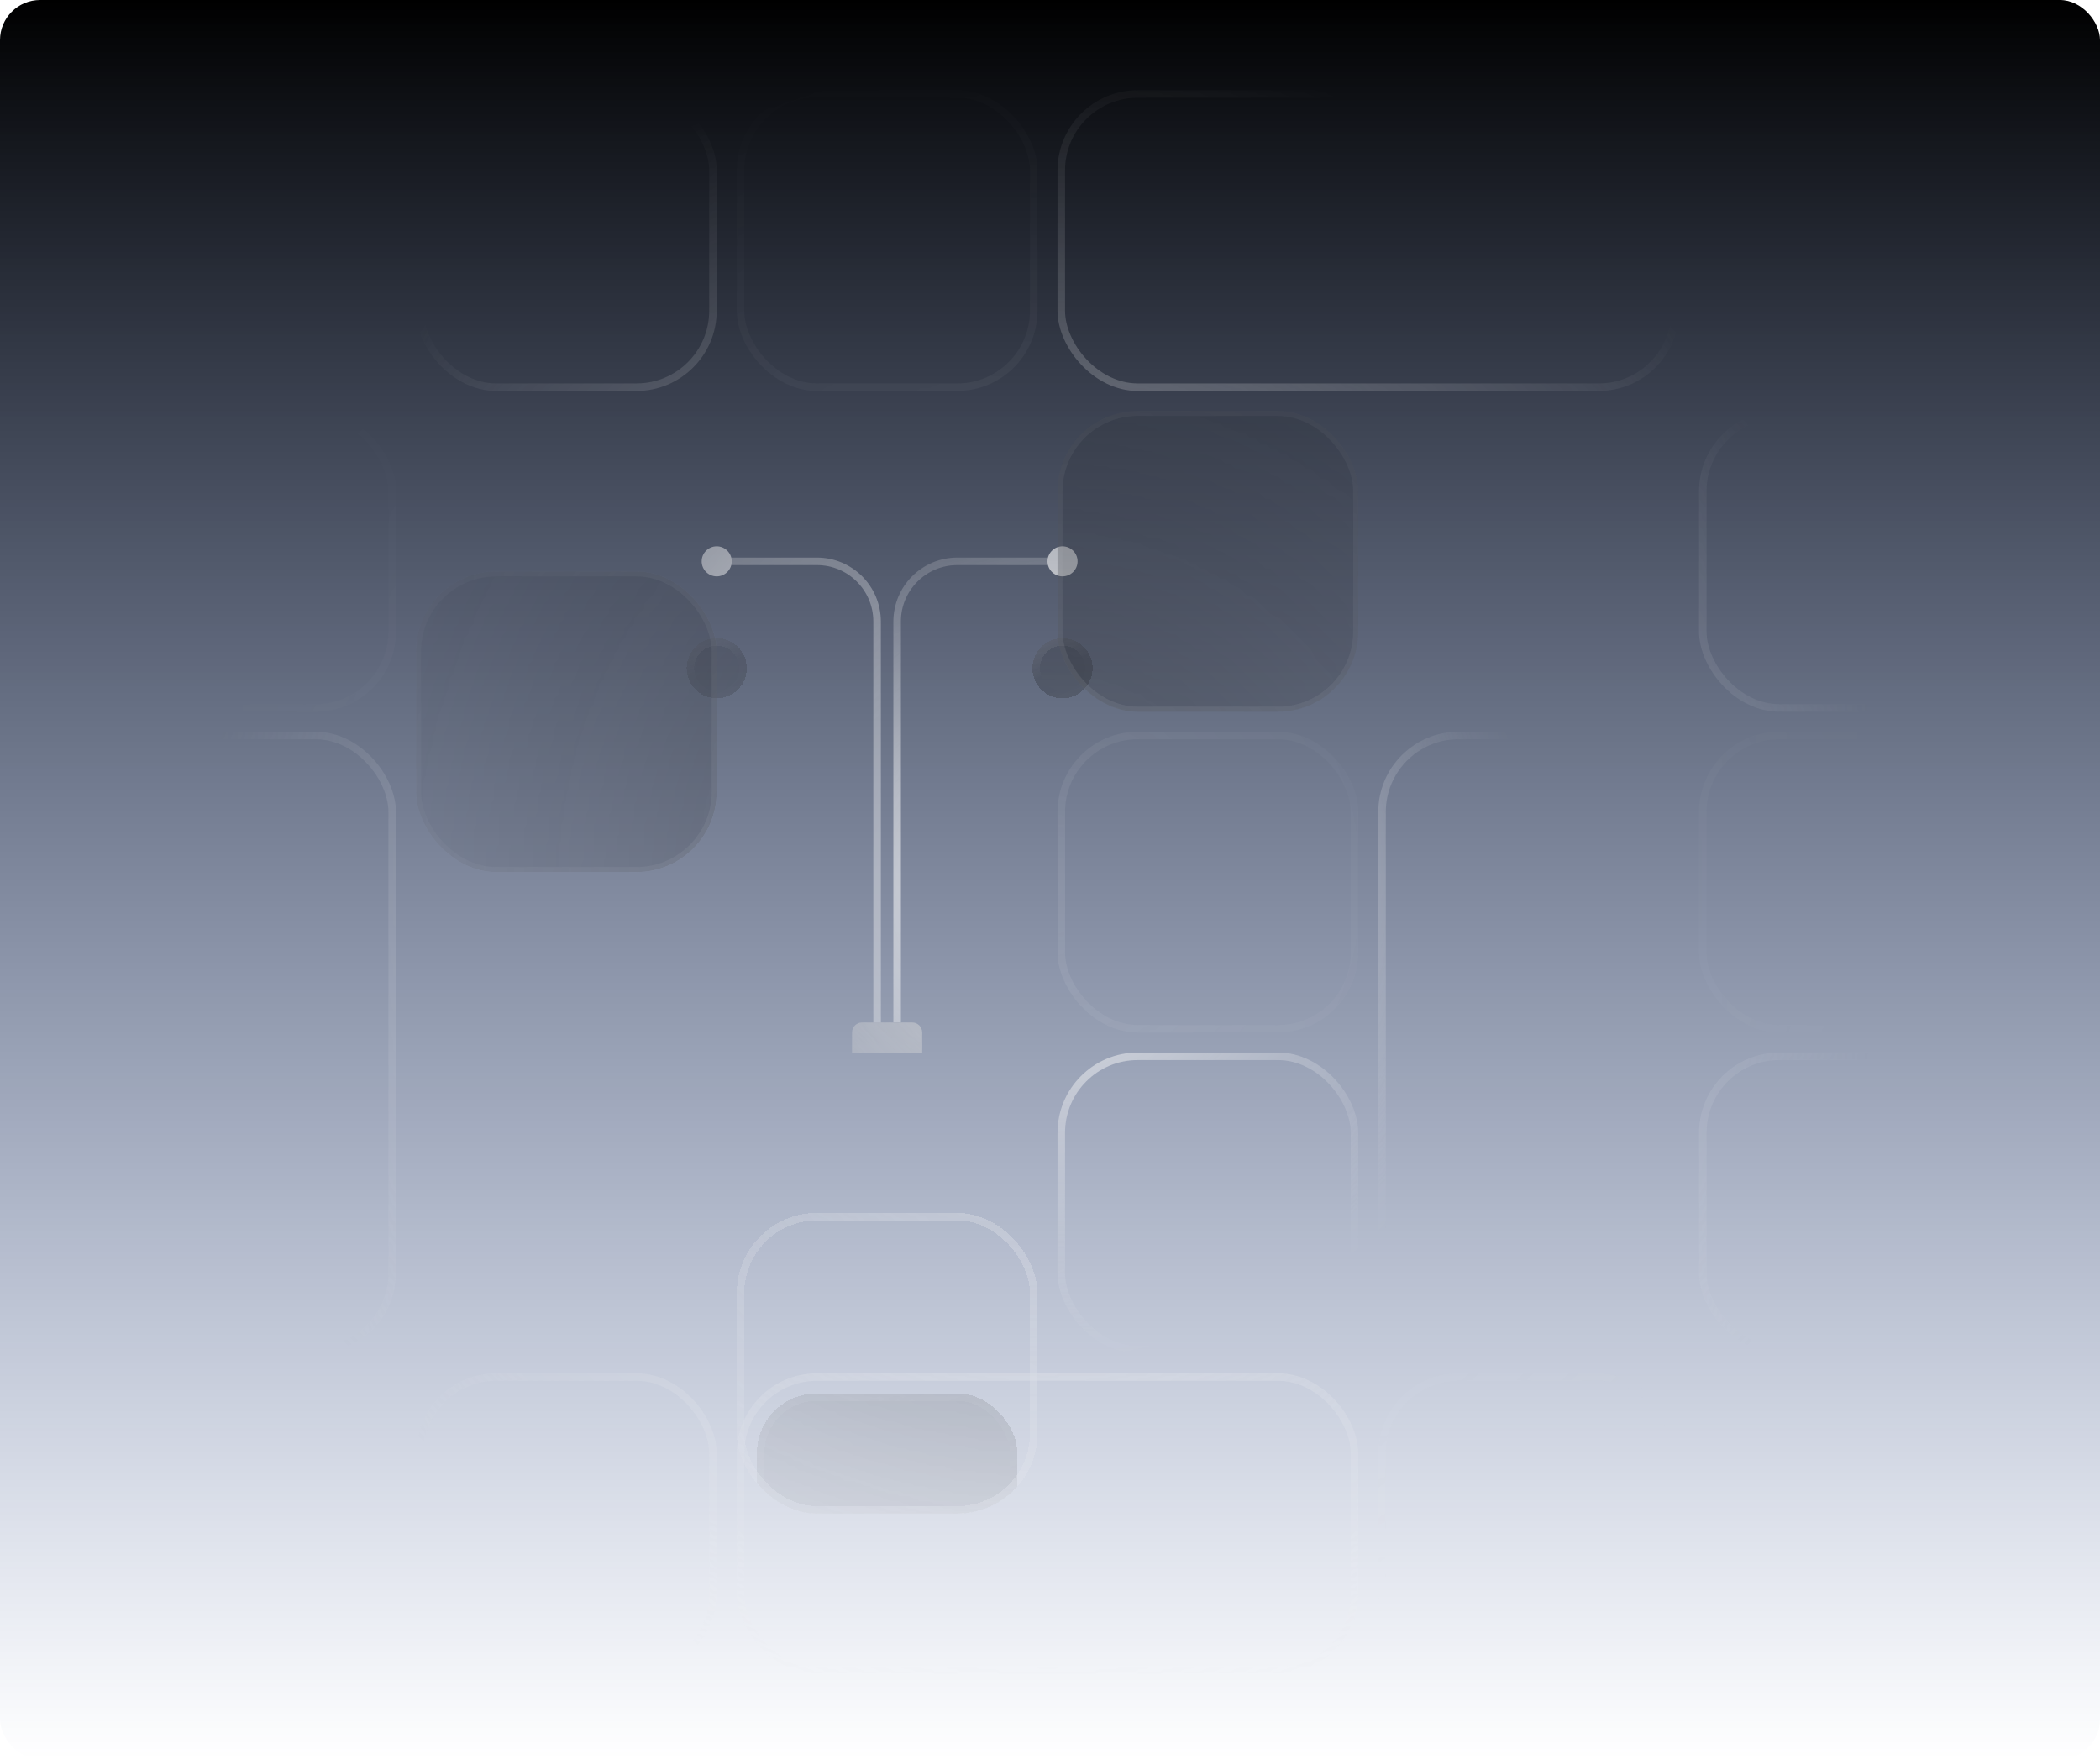 <svg width="419" height="351" viewBox="0 0 419 351" fill="none" xmlns="http://www.w3.org/2000/svg">
<rect width="419" height="351" rx="8" fill="url(#paint0_linear_106_13612)"/>
<mask id="mask0_106_13612" style="mask-type:alpha" maskUnits="userSpaceOnUse" x="41" y="8" width="336" height="336">
<circle cx="209" cy="176" r="168" fill="url(#paint1_radial_106_13612)"/>
</mask>
<g mask="url(#mask0_106_13612)">
<g clip-path="url(#clip0_106_13612)">
<rect opacity="0.5" x="19.75" y="18.75" width="58.5" height="58.5" rx="15.25" stroke="#F8F8F8" stroke-width="1.5"/>
<rect opacity="0.5" x="83.75" y="18.75" width="58.5" height="58.5" rx="15.25" stroke="#F8F8F8" stroke-width="1.5"/>
<rect opacity="0.1" x="147.75" y="18.75" width="58.5" height="58.5" rx="15.25" stroke="#F8F8F8" stroke-width="1.5"/>
<rect opacity="0.5" x="211.75" y="18.75" width="122.5" height="58.5" rx="15.25" stroke="#F8F8F8" stroke-width="1.5"/>
<rect opacity="0.5" x="339.75" y="18.75" width="58.5" height="58.5" rx="15.25" stroke="#F8F8F8" stroke-width="1.5"/>
<rect opacity="0.1" x="19.75" y="82.75" width="58.5" height="58.5" rx="15.25" stroke="#F8F8F8" stroke-width="1.5"/>
<rect opacity="0.5" x="339.75" y="82.75" width="58.5" height="58.5" rx="15.25" stroke="#F8F8F8" stroke-width="1.5"/>
<rect opacity="0.5" x="19.75" y="146.75" width="58.5" height="122.5" rx="15.25" stroke="#F8F8F8" stroke-width="1.5"/>
<rect opacity="0.1" x="339.75" y="146.75" width="58.5" height="58.5" rx="15.25" stroke="#F8F8F8" stroke-width="1.5"/>
<rect opacity="0.5" x="339.75" y="210.75" width="58.5" height="58.5" rx="15.25" stroke="#F8F8F8" stroke-width="1.5"/>
<mask id="mask1_106_13612" style="mask-type:alpha" maskUnits="userSpaceOnUse" x="113" y="80" width="193" height="193">
<circle cx="209.5" cy="176.5" r="96.5" fill="url(#paint2_radial_106_13612)"/>
</mask>
<g mask="url(#mask1_106_13612)">
<path d="M211.5 112H191C184.373 112 179 117.373 179 124V204" stroke="#F8F8F8" stroke-width="1.5"/>
<rect x="211.75" y="210.75" width="58.5" height="58.5" rx="15.25" stroke="#F8F8F8" stroke-width="1.5"/>
<rect x="275.75" y="146.75" width="58.5" height="122.5" rx="15.25" stroke="#F8F8F8" stroke-width="1.5"/>
<rect opacity="0.1" x="211.75" y="146.75" width="58.5" height="58.5" rx="15.25" stroke="#F8F8F8" stroke-width="1.5"/>
<path d="M170 206C170 204.895 170.895 204 172 204H182C183.105 204 184 204.895 184 206V210H170V206Z" fill="#D9D9D9"/>
</g>
<rect opacity="0.5" x="19.75" y="274.75" width="58.5" height="58.5" rx="15.25" stroke="#F8F8F8" stroke-width="1.5"/>
<rect opacity="0.5" x="83.75" y="274.75" width="58.5" height="58.5" rx="15.25" stroke="#F8F8F8" stroke-width="1.5"/>
<rect opacity="0.5" x="147.75" y="274.75" width="122.5" height="58.5" rx="15.25" stroke="#F8F8F8" stroke-width="1.5"/>
<rect opacity="0.1" x="275.75" y="274.75" width="58.5" height="58.5" rx="15.25" stroke="#F8F8F8" stroke-width="1.5"/>
<rect opacity="0.5" x="339.75" y="274.75" width="58.5" height="58.5" rx="15.25" stroke="#F8F8F8" stroke-width="1.5"/>
<path opacity="0.5" d="M143 112H163C169.627 112 175 117.373 175 124V204" stroke="#F8F8F8" stroke-width="1.5"/>
<g filter="url(#filter0_bdi_106_13612)">
<circle cx="143" cy="112" r="6" fill="#F8F8F8" fill-opacity="0.01" shape-rendering="crispEdges"/>
<circle cx="143" cy="112" r="6" fill="#121212" fill-opacity="0.3" shape-rendering="crispEdges"/>
<circle cx="143" cy="112" r="5.25" stroke="url(#paint3_linear_106_13612)" stroke-opacity="0.25" stroke-width="1.5" shape-rendering="crispEdges"/>
</g>
<circle cx="143" cy="112" r="3" fill="#F8F8F8"/>
<g filter="url(#filter1_bdi_106_13612)">
<circle cx="212" cy="112" r="6" fill="#F8F8F8" fill-opacity="0.01" shape-rendering="crispEdges"/>
<circle cx="212" cy="112" r="6" fill="#121212" fill-opacity="0.3" shape-rendering="crispEdges"/>
<circle cx="212" cy="112" r="5.25" stroke="url(#paint4_linear_106_13612)" stroke-opacity="0.25" stroke-width="1.5" shape-rendering="crispEdges"/>
</g>
<circle cx="212" cy="112" r="3" fill="#F8F8F8"/>
</g>
<g filter="url(#filter2_di_106_13612)">
<g clip-path="url(#clip1_106_13612)">
<g filter="url(#filter3_bdi_106_13612)">
<rect x="151" y="214" width="52" height="52" rx="12" fill="#F8F8F8" fill-opacity="0.01" shape-rendering="crispEdges"/>
<rect x="151" y="214" width="52" height="52" rx="12" fill="#121212" fill-opacity="0.3" shape-rendering="crispEdges"/>
<rect x="151.75" y="214.75" width="50.5" height="50.5" rx="11.25" stroke="url(#paint5_linear_106_13612)" stroke-opacity="0.25" stroke-width="1.5" shape-rendering="crispEdges"/>
</g>
</g>
<rect x="147.75" y="210.75" width="58.5" height="58.5" rx="15.25" stroke="#F8F8F8" stroke-opacity="0.4" stroke-width="1.5" shape-rendering="crispEdges"/>
</g>
<g filter="url(#filter4_di_106_13612)">
<g clip-path="url(#clip2_106_13612)">
<g filter="url(#filter5_i_106_13612)">
<rect x="83" y="82" width="60" height="60" rx="16" fill="#282828" fill-opacity="0.1"/>
<rect x="83" y="82" width="60" height="60" rx="16" fill="#121212" fill-opacity="0.2"/>
</g>
<rect x="83.5" y="82.5" width="59" height="59" rx="15.5" stroke="#F8F8F8" stroke-opacity="0.1"/>
</g>
</g>
<g filter="url(#filter6_i_106_13612)">
<rect x="211" y="82" width="60" height="60" rx="16" fill="#282828" fill-opacity="0.1"/>
<rect x="211" y="82" width="60" height="60" rx="16" fill="#121212" fill-opacity="0.2"/>
</g>
<rect x="211.5" y="82.5" width="59" height="59" rx="15.5" stroke="#F8F8F8" stroke-opacity="0.1"/>
</g>
<defs>
<filter id="filter0_bdi_106_13612" x="129" y="98" width="28" height="46.667" filterUnits="userSpaceOnUse" color-interpolation-filters="sRGB">
<feFlood flood-opacity="0" result="BackgroundImageFix"/>
<feGaussianBlur in="BackgroundImageFix" stdDeviation="4"/>
<feComposite in2="SourceAlpha" operator="in" result="effect1_backgroundBlur_106_13612"/>
<feColorMatrix in="SourceAlpha" type="matrix" values="0 0 0 0 0 0 0 0 0 0 0 0 0 0 0 0 0 0 127 0" result="hardAlpha"/>
<feMorphology radius="10.667" operator="erode" in="SourceAlpha" result="effect2_dropShadow_106_13612"/>
<feOffset dy="21.333"/>
<feGaussianBlur stdDeviation="8"/>
<feComposite in2="hardAlpha" operator="out"/>
<feColorMatrix type="matrix" values="0 0 0 0 0 0 0 0 0 0 0 0 0 0 0 0 0 0 0.4 0"/>
<feBlend mode="multiply" in2="effect1_backgroundBlur_106_13612" result="effect2_dropShadow_106_13612"/>
<feBlend mode="normal" in="SourceGraphic" in2="effect2_dropShadow_106_13612" result="shape"/>
<feColorMatrix in="SourceAlpha" type="matrix" values="0 0 0 0 0 0 0 0 0 0 0 0 0 0 0 0 0 0 127 0" result="hardAlpha"/>
<feOffset/>
<feGaussianBlur stdDeviation="2.667"/>
<feComposite in2="hardAlpha" operator="arithmetic" k2="-1" k3="1"/>
<feColorMatrix type="matrix" values="0 0 0 0 0.973 0 0 0 0 0.973 0 0 0 0 0.973 0 0 0 0.25 0"/>
<feBlend mode="normal" in2="shape" result="effect3_innerShadow_106_13612"/>
</filter>
<filter id="filter1_bdi_106_13612" x="198" y="98" width="28" height="46.667" filterUnits="userSpaceOnUse" color-interpolation-filters="sRGB">
<feFlood flood-opacity="0" result="BackgroundImageFix"/>
<feGaussianBlur in="BackgroundImageFix" stdDeviation="4"/>
<feComposite in2="SourceAlpha" operator="in" result="effect1_backgroundBlur_106_13612"/>
<feColorMatrix in="SourceAlpha" type="matrix" values="0 0 0 0 0 0 0 0 0 0 0 0 0 0 0 0 0 0 127 0" result="hardAlpha"/>
<feMorphology radius="10.667" operator="erode" in="SourceAlpha" result="effect2_dropShadow_106_13612"/>
<feOffset dy="21.333"/>
<feGaussianBlur stdDeviation="8"/>
<feComposite in2="hardAlpha" operator="out"/>
<feColorMatrix type="matrix" values="0 0 0 0 0 0 0 0 0 0 0 0 0 0 0 0 0 0 0.4 0"/>
<feBlend mode="multiply" in2="effect1_backgroundBlur_106_13612" result="effect2_dropShadow_106_13612"/>
<feBlend mode="normal" in="SourceGraphic" in2="effect2_dropShadow_106_13612" result="shape"/>
<feColorMatrix in="SourceAlpha" type="matrix" values="0 0 0 0 0 0 0 0 0 0 0 0 0 0 0 0 0 0 127 0" result="hardAlpha"/>
<feOffset/>
<feGaussianBlur stdDeviation="2.667"/>
<feComposite in2="hardAlpha" operator="arithmetic" k2="-1" k3="1"/>
<feColorMatrix type="matrix" values="0 0 0 0 0.973 0 0 0 0 0.973 0 0 0 0 0.973 0 0 0 0.25 0"/>
<feBlend mode="normal" in2="shape" result="effect3_innerShadow_106_13612"/>
</filter>
<filter id="filter2_di_106_13612" x="139" y="210" width="76" height="100" filterUnits="userSpaceOnUse" color-interpolation-filters="sRGB">
<feFlood flood-opacity="0" result="BackgroundImageFix"/>
<feColorMatrix in="SourceAlpha" type="matrix" values="0 0 0 0 0 0 0 0 0 0 0 0 0 0 0 0 0 0 127 0" result="hardAlpha"/>
<feMorphology radius="16" operator="erode" in="SourceAlpha" result="effect1_dropShadow_106_13612"/>
<feOffset dy="32"/>
<feGaussianBlur stdDeviation="12"/>
<feComposite in2="hardAlpha" operator="out"/>
<feColorMatrix type="matrix" values="0 0 0 0 0 0 0 0 0 0 0 0 0 0 0 0 0 0 0.4 0"/>
<feBlend mode="multiply" in2="BackgroundImageFix" result="effect1_dropShadow_106_13612"/>
<feBlend mode="normal" in="SourceGraphic" in2="effect1_dropShadow_106_13612" result="shape"/>
<feColorMatrix in="SourceAlpha" type="matrix" values="0 0 0 0 0 0 0 0 0 0 0 0 0 0 0 0 0 0 127 0" result="hardAlpha"/>
<feOffset/>
<feGaussianBlur stdDeviation="4"/>
<feComposite in2="hardAlpha" operator="arithmetic" k2="-1" k3="1"/>
<feColorMatrix type="matrix" values="0 0 0 0 0.973 0 0 0 0 0.973 0 0 0 0 0.973 0 0 0 0.25 0"/>
<feBlend mode="normal" in2="shape" result="effect2_innerShadow_106_13612"/>
</filter>
<filter id="filter3_bdi_106_13612" x="139" y="202" width="76" height="104" filterUnits="userSpaceOnUse" color-interpolation-filters="sRGB">
<feFlood flood-opacity="0" result="BackgroundImageFix"/>
<feGaussianBlur in="BackgroundImageFix" stdDeviation="6"/>
<feComposite in2="SourceAlpha" operator="in" result="effect1_backgroundBlur_106_13612"/>
<feColorMatrix in="SourceAlpha" type="matrix" values="0 0 0 0 0 0 0 0 0 0 0 0 0 0 0 0 0 0 127 0" result="hardAlpha"/>
<feMorphology radius="16" operator="erode" in="SourceAlpha" result="effect2_dropShadow_106_13612"/>
<feOffset dy="32"/>
<feGaussianBlur stdDeviation="12"/>
<feComposite in2="hardAlpha" operator="out"/>
<feColorMatrix type="matrix" values="0 0 0 0 0 0 0 0 0 0 0 0 0 0 0 0 0 0 0.4 0"/>
<feBlend mode="multiply" in2="effect1_backgroundBlur_106_13612" result="effect2_dropShadow_106_13612"/>
<feBlend mode="normal" in="SourceGraphic" in2="effect2_dropShadow_106_13612" result="shape"/>
<feColorMatrix in="SourceAlpha" type="matrix" values="0 0 0 0 0 0 0 0 0 0 0 0 0 0 0 0 0 0 127 0" result="hardAlpha"/>
<feOffset/>
<feGaussianBlur stdDeviation="4"/>
<feComposite in2="hardAlpha" operator="arithmetic" k2="-1" k3="1"/>
<feColorMatrix type="matrix" values="0 0 0 0 0.973 0 0 0 0 0.973 0 0 0 0 0.973 0 0 0 0.25 0"/>
<feBlend mode="normal" in2="shape" result="effect3_innerShadow_106_13612"/>
</filter>
<filter id="filter4_di_106_13612" x="75" y="82" width="76" height="100" filterUnits="userSpaceOnUse" color-interpolation-filters="sRGB">
<feFlood flood-opacity="0" result="BackgroundImageFix"/>
<feColorMatrix in="SourceAlpha" type="matrix" values="0 0 0 0 0 0 0 0 0 0 0 0 0 0 0 0 0 0 127 0" result="hardAlpha"/>
<feMorphology radius="16" operator="erode" in="SourceAlpha" result="effect1_dropShadow_106_13612"/>
<feOffset dy="32"/>
<feGaussianBlur stdDeviation="12"/>
<feComposite in2="hardAlpha" operator="out"/>
<feColorMatrix type="matrix" values="0 0 0 0 0 0 0 0 0 0 0 0 0 0 0 0 0 0 0.4 0"/>
<feBlend mode="multiply" in2="BackgroundImageFix" result="effect1_dropShadow_106_13612"/>
<feBlend mode="normal" in="SourceGraphic" in2="effect1_dropShadow_106_13612" result="shape"/>
<feColorMatrix in="SourceAlpha" type="matrix" values="0 0 0 0 0 0 0 0 0 0 0 0 0 0 0 0 0 0 127 0" result="hardAlpha"/>
<feOffset/>
<feGaussianBlur stdDeviation="4"/>
<feComposite in2="hardAlpha" operator="arithmetic" k2="-1" k3="1"/>
<feColorMatrix type="matrix" values="0 0 0 0 0.973 0 0 0 0 0.973 0 0 0 0 0.973 0 0 0 0.25 0"/>
<feBlend mode="normal" in2="shape" result="effect2_innerShadow_106_13612"/>
</filter>
<filter id="filter5_i_106_13612" x="83" y="82" width="60" height="60" filterUnits="userSpaceOnUse" color-interpolation-filters="sRGB">
<feFlood flood-opacity="0" result="BackgroundImageFix"/>
<feBlend mode="normal" in="SourceGraphic" in2="BackgroundImageFix" result="shape"/>
<feColorMatrix in="SourceAlpha" type="matrix" values="0 0 0 0 0 0 0 0 0 0 0 0 0 0 0 0 0 0 127 0" result="hardAlpha"/>
<feOffset/>
<feGaussianBlur stdDeviation="4"/>
<feComposite in2="hardAlpha" operator="arithmetic" k2="-1" k3="1"/>
<feColorMatrix type="matrix" values="0 0 0 0 0.973 0 0 0 0 0.973 0 0 0 0 0.973 0 0 0 0.25 0"/>
<feBlend mode="normal" in2="shape" result="effect1_innerShadow_106_13612"/>
</filter>
<filter id="filter6_i_106_13612" x="211" y="82" width="60" height="60" filterUnits="userSpaceOnUse" color-interpolation-filters="sRGB">
<feFlood flood-opacity="0" result="BackgroundImageFix"/>
<feBlend mode="normal" in="SourceGraphic" in2="BackgroundImageFix" result="shape"/>
<feColorMatrix in="SourceAlpha" type="matrix" values="0 0 0 0 0 0 0 0 0 0 0 0 0 0 0 0 0 0 127 0" result="hardAlpha"/>
<feOffset/>
<feGaussianBlur stdDeviation="4"/>
<feComposite in2="hardAlpha" operator="arithmetic" k2="-1" k3="1"/>
<feColorMatrix type="matrix" values="0 0 0 0 0.973 0 0 0 0 0.973 0 0 0 0 0.973 0 0 0 0.25 0"/>
<feBlend mode="normal" in2="shape" result="effect1_innerShadow_106_13612"/>
</filter>
<linearGradient id="paint0_linear_106_13612" x1="209.5" y1="0" x2="209.5" y2="351" gradientUnits="userSpaceOnUse">
<stop/>
<stop offset="1" stop-color="#002478" stop-opacity="0"/>
</linearGradient>
<radialGradient id="paint1_radial_106_13612" cx="0" cy="0" r="1" gradientUnits="userSpaceOnUse" gradientTransform="translate(209 176) rotate(90) scale(168)">
<stop stop-color="#D9D9D9"/>
<stop offset="1" stop-color="#737373" stop-opacity="0"/>
</radialGradient>
<radialGradient id="paint2_radial_106_13612" cx="0" cy="0" r="1" gradientUnits="userSpaceOnUse" gradientTransform="translate(209.5 176.5) rotate(90) scale(96.5)">
<stop stop-color="#D9D9D9"/>
<stop offset="1" stop-color="#737373" stop-opacity="0"/>
</radialGradient>
<linearGradient id="paint3_linear_106_13612" x1="143" y1="106" x2="148.22" y2="119.177" gradientUnits="userSpaceOnUse">
<stop stop-color="white" stop-opacity="0.4"/>
<stop offset="0.4" stop-color="white" stop-opacity="0.01"/>
<stop offset="0.6" stop-color="white" stop-opacity="0.01"/>
<stop offset="1" stop-color="white" stop-opacity="0.1"/>
</linearGradient>
<linearGradient id="paint4_linear_106_13612" x1="212" y1="106" x2="217.22" y2="119.177" gradientUnits="userSpaceOnUse">
<stop stop-color="white" stop-opacity="0.4"/>
<stop offset="0.4" stop-color="white" stop-opacity="0.01"/>
<stop offset="0.6" stop-color="white" stop-opacity="0.01"/>
<stop offset="1" stop-color="white" stop-opacity="0.1"/>
</linearGradient>
<linearGradient id="paint5_linear_106_13612" x1="177" y1="214" x2="199.621" y2="271.102" gradientUnits="userSpaceOnUse">
<stop stop-color="white" stop-opacity="0.4"/>
<stop offset="0.4" stop-color="white" stop-opacity="0.01"/>
<stop offset="0.6" stop-color="white" stop-opacity="0.01"/>
<stop offset="1" stop-color="white" stop-opacity="0.1"/>
</linearGradient>
<clipPath id="clip0_106_13612">
<rect width="336" height="336" fill="white" transform="translate(41 8)"/>
</clipPath>
<clipPath id="clip1_106_13612">
<rect x="147" y="210" width="60" height="60" rx="16" fill="white"/>
</clipPath>
<clipPath id="clip2_106_13612">
<rect x="83" y="82" width="60" height="60" rx="16" fill="white"/>
</clipPath>
</defs>
</svg>
